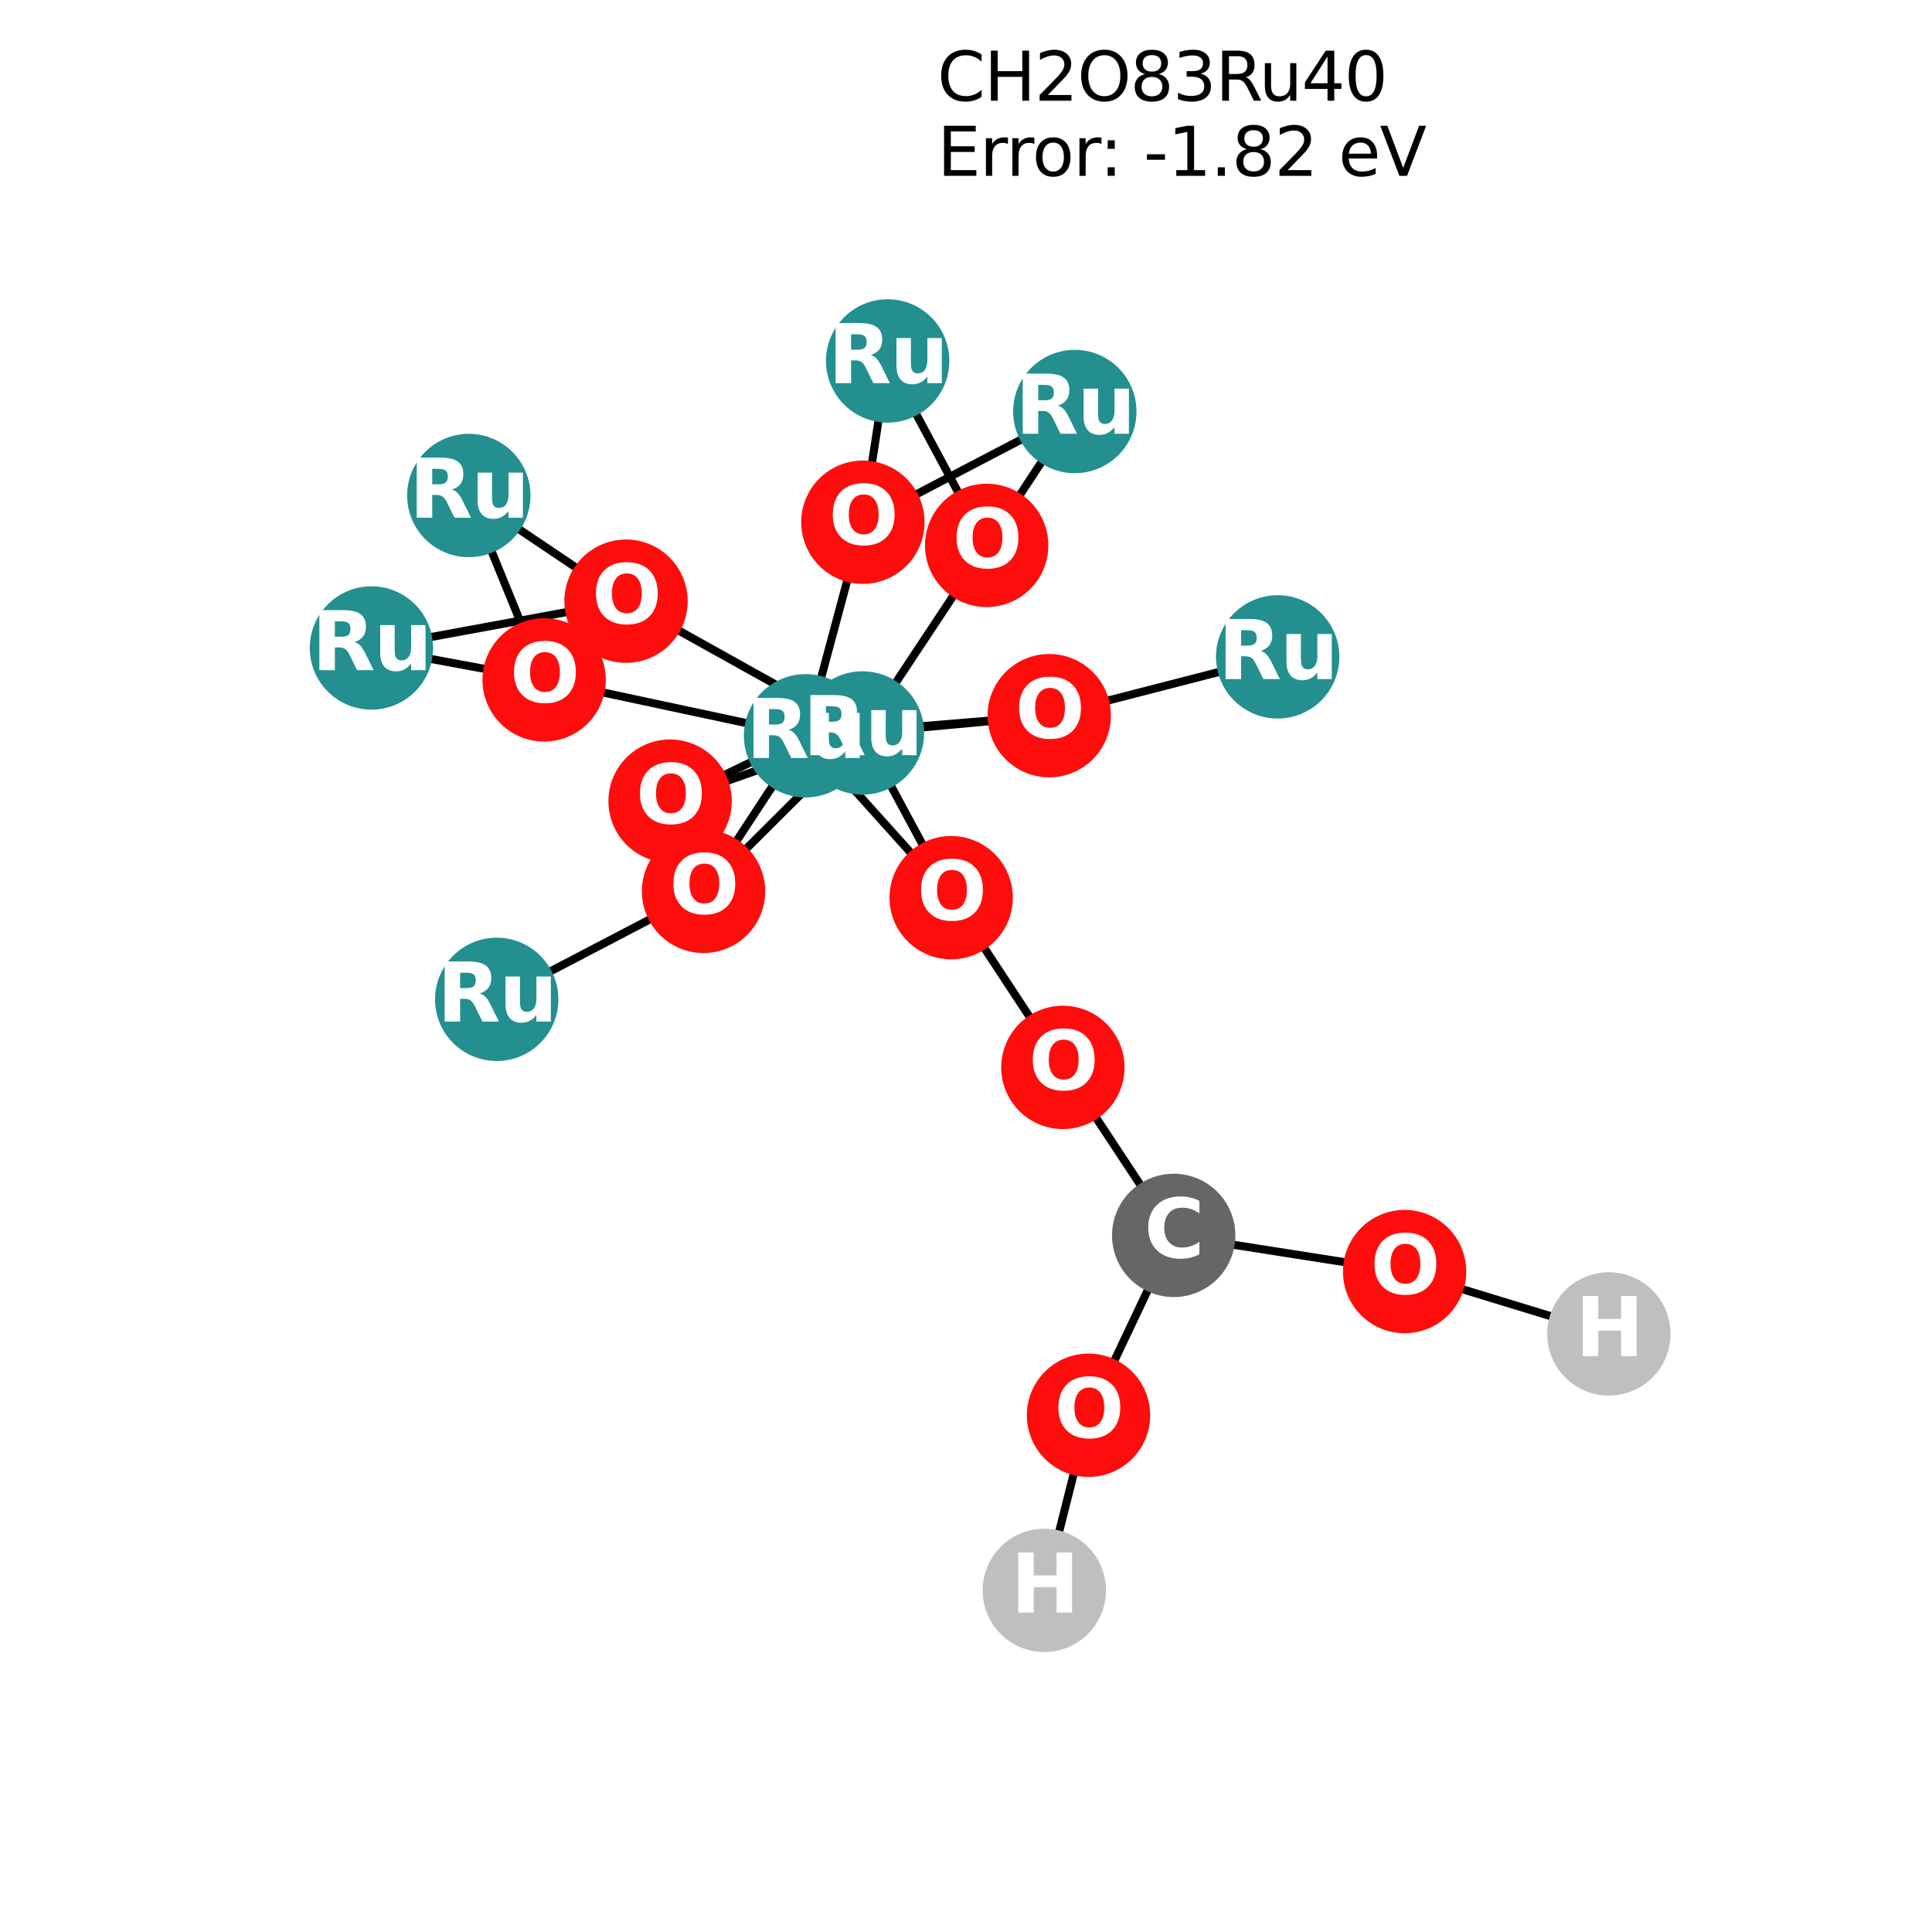 <?xml version="1.0" encoding="utf-8" standalone="no"?>
<!DOCTYPE svg PUBLIC "-//W3C//DTD SVG 1.1//EN"
  "http://www.w3.org/Graphics/SVG/1.1/DTD/svg11.dtd">
<svg xmlns:xlink="http://www.w3.org/1999/xlink" width="288pt" height="288pt" viewBox="0 0 288 288" xmlns="http://www.w3.org/2000/svg" version="1.1">
 <defs>
  <style type="text/css">*{stroke-linejoin: round; stroke-linecap: butt}</style>
 </defs>
 <g id="figure_1">
  <g id="patch_1">
   <path d="M 0 288 
L 288 288 
L 288 0 
L 0 0 
z
" style="fill: #ffffff"/>
  </g>
  <g id="axes_1">
   <g id="LineCollection_1">
    <path d="M 156.406 106.683 
L 190.46 97.917 
" clip-path="url(#pe92fa1f21a)" style="fill: none; stroke: #000000; stroke-width: 1.2"/>
    <path d="M 156.406 106.683 
L 128.568 109.262 
" clip-path="url(#pe92fa1f21a)" style="fill: none; stroke: #000000; stroke-width: 1.2"/>
    <path d="M 156.406 106.683 
L 120.084 109.68 
" clip-path="url(#pe92fa1f21a)" style="fill: none; stroke: #000000; stroke-width: 1.2"/>
    <path d="M 160.219 61.344 
L 147.081 81.302 
" clip-path="url(#pe92fa1f21a)" style="fill: none; stroke: #000000; stroke-width: 1.2"/>
    <path d="M 160.219 61.344 
L 128.628 77.846 
" clip-path="url(#pe92fa1f21a)" style="fill: none; stroke: #000000; stroke-width: 1.2"/>
    <path d="M 99.889 119.423 
L 128.568 109.262 
" clip-path="url(#pe92fa1f21a)" style="fill: none; stroke: #000000; stroke-width: 1.2"/>
    <path d="M 99.889 119.423 
L 120.084 109.68 
" clip-path="url(#pe92fa1f21a)" style="fill: none; stroke: #000000; stroke-width: 1.2"/>
    <path d="M 69.883 73.863 
L 93.32 89.617 
" clip-path="url(#pe92fa1f21a)" style="fill: none; stroke: #000000; stroke-width: 1.2"/>
    <path d="M 69.883 73.863 
L 81.111 101.349 
" clip-path="url(#pe92fa1f21a)" style="fill: none; stroke: #000000; stroke-width: 1.2"/>
    <path d="M 93.32 89.617 
L 128.568 109.262 
" clip-path="url(#pe92fa1f21a)" style="fill: none; stroke: #000000; stroke-width: 1.2"/>
    <path d="M 93.32 89.617 
L 55.369 96.593 
" clip-path="url(#pe92fa1f21a)" style="fill: none; stroke: #000000; stroke-width: 1.2"/>
    <path d="M 128.568 109.262 
L 147.081 81.302 
" clip-path="url(#pe92fa1f21a)" style="fill: none; stroke: #000000; stroke-width: 1.2"/>
    <path d="M 128.568 109.262 
L 104.873 132.872 
" clip-path="url(#pe92fa1f21a)" style="fill: none; stroke: #000000; stroke-width: 1.2"/>
    <path d="M 128.568 109.262 
L 141.789 133.812 
" clip-path="url(#pe92fa1f21a)" style="fill: none; stroke: #000000; stroke-width: 1.2"/>
    <path d="M 132.323 53.804 
L 147.081 81.302 
" clip-path="url(#pe92fa1f21a)" style="fill: none; stroke: #000000; stroke-width: 1.2"/>
    <path d="M 132.323 53.804 
L 128.628 77.846 
" clip-path="url(#pe92fa1f21a)" style="fill: none; stroke: #000000; stroke-width: 1.2"/>
    <path d="M 128.628 77.846 
L 120.084 109.68 
" clip-path="url(#pe92fa1f21a)" style="fill: none; stroke: #000000; stroke-width: 1.2"/>
    <path d="M 74.045 148.973 
L 104.873 132.872 
" clip-path="url(#pe92fa1f21a)" style="fill: none; stroke: #000000; stroke-width: 1.2"/>
    <path d="M 55.369 96.593 
L 81.111 101.349 
" clip-path="url(#pe92fa1f21a)" style="fill: none; stroke: #000000; stroke-width: 1.2"/>
    <path d="M 120.084 109.68 
L 104.873 132.872 
" clip-path="url(#pe92fa1f21a)" style="fill: none; stroke: #000000; stroke-width: 1.2"/>
    <path d="M 120.084 109.68 
L 141.789 133.812 
" clip-path="url(#pe92fa1f21a)" style="fill: none; stroke: #000000; stroke-width: 1.2"/>
    <path d="M 120.084 109.68 
L 81.111 101.349 
" clip-path="url(#pe92fa1f21a)" style="fill: none; stroke: #000000; stroke-width: 1.2"/>
    <path d="M 141.789 133.812 
L 158.443 159.117 
" clip-path="url(#pe92fa1f21a)" style="fill: none; stroke: #000000; stroke-width: 1.2"/>
    <path d="M 158.443 159.117 
L 174.961 184.159 
" clip-path="url(#pe92fa1f21a)" style="fill: none; stroke: #000000; stroke-width: 1.2"/>
    <path d="M 174.961 184.159 
L 162.262 210.972 
" clip-path="url(#pe92fa1f21a)" style="fill: none; stroke: #000000; stroke-width: 1.2"/>
    <path d="M 174.961 184.159 
L 209.382 189.553 
" clip-path="url(#pe92fa1f21a)" style="fill: none; stroke: #000000; stroke-width: 1.2"/>
    <path d="M 162.262 210.972 
L 155.676 237.076 
" clip-path="url(#pe92fa1f21a)" style="fill: none; stroke: #000000; stroke-width: 1.2"/>
    <path d="M 209.382 189.553 
L 239.831 198.845 
" clip-path="url(#pe92fa1f21a)" style="fill: none; stroke: #000000; stroke-width: 1.2"/>
   </g>
   <g id="PathCollection_1">
    <defs>
     <path id="C0_0_97d399ef5d" d="M 0 8.944 
C 2.372 8.944 4.647 8.002 6.325 6.325 
C 8.002 4.647 8.944 2.372 8.944 -0 
C 8.944 -2.372 8.002 -4.647 6.325 -6.325 
C 4.647 -8.002 2.372 -8.944 0 -8.944 
C -2.372 -8.944 -4.647 -8.002 -6.325 -6.325 
C -8.002 -4.647 -8.944 -2.372 -8.944 0 
C -8.944 2.372 -8.002 4.647 -6.325 6.325 
C -4.647 8.002 -2.372 8.944 0 8.944 
z
"/>
    </defs>
    <g clip-path="url(#pe92fa1f21a)">
     <use xlink:href="#C0_0_97d399ef5d" x="156.406" y="106.683" style="fill: #ff0d0d; stroke: #ff0d0d; stroke-width: 0.5"/>
    </g>
    <g clip-path="url(#pe92fa1f21a)">
     <use xlink:href="#C0_0_97d399ef5d" x="160.219" y="61.344" style="fill: #248f8f; stroke: #248f8f; stroke-width: 0.5"/>
    </g>
    <g clip-path="url(#pe92fa1f21a)">
     <use xlink:href="#C0_0_97d399ef5d" x="99.889" y="119.423" style="fill: #ff0d0d; stroke: #ff0d0d; stroke-width: 0.5"/>
    </g>
    <g clip-path="url(#pe92fa1f21a)">
     <use xlink:href="#C0_0_97d399ef5d" x="190.46" y="97.917" style="fill: #248f8f; stroke: #248f8f; stroke-width: 0.5"/>
    </g>
    <g clip-path="url(#pe92fa1f21a)">
     <use xlink:href="#C0_0_97d399ef5d" x="69.883" y="73.863" style="fill: #248f8f; stroke: #248f8f; stroke-width: 0.5"/>
    </g>
    <g clip-path="url(#pe92fa1f21a)">
     <use xlink:href="#C0_0_97d399ef5d" x="93.32" y="89.617" style="fill: #ff0d0d; stroke: #ff0d0d; stroke-width: 0.5"/>
    </g>
    <g clip-path="url(#pe92fa1f21a)">
     <use xlink:href="#C0_0_97d399ef5d" x="128.568" y="109.262" style="fill: #248f8f; stroke: #248f8f; stroke-width: 0.5"/>
    </g>
    <g clip-path="url(#pe92fa1f21a)">
     <use xlink:href="#C0_0_97d399ef5d" x="132.323" y="53.804" style="fill: #248f8f; stroke: #248f8f; stroke-width: 0.5"/>
    </g>
    <g clip-path="url(#pe92fa1f21a)">
     <use xlink:href="#C0_0_97d399ef5d" x="128.628" y="77.846" style="fill: #ff0d0d; stroke: #ff0d0d; stroke-width: 0.5"/>
    </g>
    <g clip-path="url(#pe92fa1f21a)">
     <use xlink:href="#C0_0_97d399ef5d" x="74.045" y="148.973" style="fill: #248f8f; stroke: #248f8f; stroke-width: 0.5"/>
    </g>
    <g clip-path="url(#pe92fa1f21a)">
     <use xlink:href="#C0_0_97d399ef5d" x="55.369" y="96.593" style="fill: #248f8f; stroke: #248f8f; stroke-width: 0.5"/>
    </g>
    <g clip-path="url(#pe92fa1f21a)">
     <use xlink:href="#C0_0_97d399ef5d" x="120.084" y="109.68" style="fill: #248f8f; stroke: #248f8f; stroke-width: 0.5"/>
    </g>
    <g clip-path="url(#pe92fa1f21a)">
     <use xlink:href="#C0_0_97d399ef5d" x="104.873" y="132.872" style="fill: #ff0d0d; stroke: #ff0d0d; stroke-width: 0.5"/>
    </g>
    <g clip-path="url(#pe92fa1f21a)">
     <use xlink:href="#C0_0_97d399ef5d" x="141.789" y="133.812" style="fill: #ff0d0d; stroke: #ff0d0d; stroke-width: 0.5"/>
    </g>
    <g clip-path="url(#pe92fa1f21a)">
     <use xlink:href="#C0_0_97d399ef5d" x="147.081" y="81.302" style="fill: #ff0d0d; stroke: #ff0d0d; stroke-width: 0.5"/>
    </g>
    <g clip-path="url(#pe92fa1f21a)">
     <use xlink:href="#C0_0_97d399ef5d" x="81.111" y="101.349" style="fill: #ff0d0d; stroke: #ff0d0d; stroke-width: 0.5"/>
    </g>
    <g clip-path="url(#pe92fa1f21a)">
     <use xlink:href="#C0_0_97d399ef5d" x="158.443" y="159.117" style="fill: #ff0d0d; stroke: #ff0d0d; stroke-width: 0.5"/>
    </g>
    <g clip-path="url(#pe92fa1f21a)">
     <use xlink:href="#C0_0_97d399ef5d" x="174.961" y="184.159" style="fill: #666666; stroke: #666666; stroke-width: 0.5"/>
    </g>
    <g clip-path="url(#pe92fa1f21a)">
     <use xlink:href="#C0_0_97d399ef5d" x="162.262" y="210.972" style="fill: #ff0d0d; stroke: #ff0d0d; stroke-width: 0.5"/>
    </g>
    <g clip-path="url(#pe92fa1f21a)">
     <use xlink:href="#C0_0_97d399ef5d" x="155.676" y="237.076" style="fill: #bfbfbf; stroke: #bfbfbf; stroke-width: 0.5"/>
    </g>
    <g clip-path="url(#pe92fa1f21a)">
     <use xlink:href="#C0_0_97d399ef5d" x="209.382" y="189.553" style="fill: #ff0d0d; stroke: #ff0d0d; stroke-width: 0.5"/>
    </g>
    <g clip-path="url(#pe92fa1f21a)">
     <use xlink:href="#C0_0_97d399ef5d" x="239.831" y="198.845" style="fill: #bfbfbf; stroke: #bfbfbf; stroke-width: 0.5"/>
    </g>
   </g>
   <g id="text_1">
    <g clip-path="url(#pe92fa1f21a)">
     <!-- O -->
     <g style="fill: #ffffff" transform="translate(151.305 109.994) scale(0.12 -0.12)">
      <defs>
       <path id="DejaVuSans-Bold-4f" d="M 2719 3878 
Q 2169 3878 1866 3472 
Q 1563 3066 1563 2328 
Q 1563 1594 1866 1187 
Q 2169 781 2719 781 
Q 3272 781 3575 1187 
Q 3878 1594 3878 2328 
Q 3878 3066 3575 3472 
Q 3272 3878 2719 3878 
z
M 2719 4750 
Q 3844 4750 4481 4106 
Q 5119 3463 5119 2328 
Q 5119 1197 4481 553 
Q 3844 -91 2719 -91 
Q 1597 -91 958 553 
Q 319 1197 319 2328 
Q 319 3463 958 4106 
Q 1597 4750 2719 4750 
z
" transform="scale(0.016)"/>
      </defs>
      <use xlink:href="#DejaVuSans-Bold-4f"/>
     </g>
    </g>
   </g>
   <g id="text_2">
    <g clip-path="url(#pe92fa1f21a)">
     <!-- Ru -->
     <g style="fill: #ffffff" transform="translate(151.328 64.655) scale(0.12 -0.12)">
      <defs>
       <path id="DejaVuSans-Bold-52" d="M 2297 2597 
Q 2675 2597 2839 2737 
Q 3003 2878 3003 3200 
Q 3003 3519 2839 3656 
Q 2675 3794 2297 3794 
L 1791 3794 
L 1791 2597 
L 2297 2597 
z
M 1791 1766 
L 1791 0 
L 588 0 
L 588 4666 
L 2425 4666 
Q 3347 4666 3776 4356 
Q 4206 4047 4206 3378 
Q 4206 2916 3982 2619 
Q 3759 2322 3309 2181 
Q 3556 2125 3751 1926 
Q 3947 1728 4147 1325 
L 4800 0 
L 3519 0 
L 2950 1159 
Q 2778 1509 2601 1637 
Q 2425 1766 2131 1766 
L 1791 1766 
z
" transform="scale(0.016)"/>
       <path id="DejaVuSans-Bold-75" d="M 500 1363 
L 500 3500 
L 1625 3500 
L 1625 3150 
Q 1625 2866 1622 2436 
Q 1619 2006 1619 1863 
Q 1619 1441 1641 1255 
Q 1663 1069 1716 984 
Q 1784 875 1895 815 
Q 2006 756 2150 756 
Q 2500 756 2700 1025 
Q 2900 1294 2900 1772 
L 2900 3500 
L 4019 3500 
L 4019 0 
L 2900 0 
L 2900 506 
Q 2647 200 2364 54 
Q 2081 -91 1741 -91 
Q 1134 -91 817 281 
Q 500 653 500 1363 
z
" transform="scale(0.016)"/>
      </defs>
      <use xlink:href="#DejaVuSans-Bold-52"/>
      <use xlink:href="#DejaVuSans-Bold-75" transform="translate(77.002 0)"/>
     </g>
    </g>
   </g>
   <g id="text_3">
    <g clip-path="url(#pe92fa1f21a)">
     <!-- O -->
     <g style="fill: #ffffff" transform="translate(94.788 122.735) scale(0.12 -0.12)">
      <use xlink:href="#DejaVuSans-Bold-4f"/>
     </g>
    </g>
   </g>
   <g id="text_4">
    <g clip-path="url(#pe92fa1f21a)">
     <!-- Ru -->
     <g style="fill: #ffffff" transform="translate(181.569 101.228) scale(0.12 -0.12)">
      <use xlink:href="#DejaVuSans-Bold-52"/>
      <use xlink:href="#DejaVuSans-Bold-75" transform="translate(77.002 0)"/>
     </g>
    </g>
   </g>
   <g id="text_5">
    <g clip-path="url(#pe92fa1f21a)">
     <!-- Ru -->
     <g style="fill: #ffffff" transform="translate(60.992 77.175) scale(0.12 -0.12)">
      <use xlink:href="#DejaVuSans-Bold-52"/>
      <use xlink:href="#DejaVuSans-Bold-75" transform="translate(77.002 0)"/>
     </g>
    </g>
   </g>
   <g id="text_6">
    <g clip-path="url(#pe92fa1f21a)">
     <!-- O -->
     <g style="fill: #ffffff" transform="translate(88.219 92.928) scale(0.12 -0.12)">
      <use xlink:href="#DejaVuSans-Bold-4f"/>
     </g>
    </g>
   </g>
   <g id="text_7">
    <g clip-path="url(#pe92fa1f21a)">
     <!-- Ru -->
     <g style="fill: #ffffff" transform="translate(119.677 112.573) scale(0.12 -0.12)">
      <use xlink:href="#DejaVuSans-Bold-52"/>
      <use xlink:href="#DejaVuSans-Bold-75" transform="translate(77.002 0)"/>
     </g>
    </g>
   </g>
   <g id="text_8">
    <g clip-path="url(#pe92fa1f21a)">
     <!-- Ru -->
     <g style="fill: #ffffff" transform="translate(123.432 57.115) scale(0.12 -0.12)">
      <use xlink:href="#DejaVuSans-Bold-52"/>
      <use xlink:href="#DejaVuSans-Bold-75" transform="translate(77.002 0)"/>
     </g>
    </g>
   </g>
   <g id="text_9">
    <g clip-path="url(#pe92fa1f21a)">
     <!-- O -->
     <g style="fill: #ffffff" transform="translate(123.527 81.157) scale(0.12 -0.12)">
      <use xlink:href="#DejaVuSans-Bold-4f"/>
     </g>
    </g>
   </g>
   <g id="text_10">
    <g clip-path="url(#pe92fa1f21a)">
     <!-- Ru -->
     <g style="fill: #ffffff" transform="translate(65.154 152.284) scale(0.12 -0.12)">
      <use xlink:href="#DejaVuSans-Bold-52"/>
      <use xlink:href="#DejaVuSans-Bold-75" transform="translate(77.002 0)"/>
     </g>
    </g>
   </g>
   <g id="text_11">
    <g clip-path="url(#pe92fa1f21a)">
     <!-- Ru -->
     <g style="fill: #ffffff" transform="translate(46.477 99.904) scale(0.12 -0.12)">
      <use xlink:href="#DejaVuSans-Bold-52"/>
      <use xlink:href="#DejaVuSans-Bold-75" transform="translate(77.002 0)"/>
     </g>
    </g>
   </g>
   <g id="text_12">
    <g clip-path="url(#pe92fa1f21a)">
     <!-- Ru -->
     <g style="fill: #ffffff" transform="translate(111.193 112.991) scale(0.12 -0.12)">
      <use xlink:href="#DejaVuSans-Bold-52"/>
      <use xlink:href="#DejaVuSans-Bold-75" transform="translate(77.002 0)"/>
     </g>
    </g>
   </g>
   <g id="text_13">
    <g clip-path="url(#pe92fa1f21a)">
     <!-- O -->
     <g style="fill: #ffffff" transform="translate(99.772 136.183) scale(0.12 -0.12)">
      <use xlink:href="#DejaVuSans-Bold-4f"/>
     </g>
    </g>
   </g>
   <g id="text_14">
    <g clip-path="url(#pe92fa1f21a)">
     <!-- O -->
     <g style="fill: #ffffff" transform="translate(136.688 137.123) scale(0.12 -0.12)">
      <use xlink:href="#DejaVuSans-Bold-4f"/>
     </g>
    </g>
   </g>
   <g id="text_15">
    <g clip-path="url(#pe92fa1f21a)">
     <!-- O -->
     <g style="fill: #ffffff" transform="translate(141.98 84.613) scale(0.12 -0.12)">
      <use xlink:href="#DejaVuSans-Bold-4f"/>
     </g>
    </g>
   </g>
   <g id="text_16">
    <g clip-path="url(#pe92fa1f21a)">
     <!-- O -->
     <g style="fill: #ffffff" transform="translate(76.01 104.66) scale(0.12 -0.12)">
      <use xlink:href="#DejaVuSans-Bold-4f"/>
     </g>
    </g>
   </g>
   <g id="text_17">
    <g clip-path="url(#pe92fa1f21a)">
     <!-- O -->
     <g style="fill: #ffffff" transform="translate(153.342 162.428) scale(0.12 -0.12)">
      <use xlink:href="#DejaVuSans-Bold-4f"/>
     </g>
    </g>
   </g>
   <g id="text_18">
    <g clip-path="url(#pe92fa1f21a)">
     <!-- C -->
     <g style="fill: #ffffff" transform="translate(170.557 187.47) scale(0.12 -0.12)">
      <defs>
       <path id="DejaVuSans-Bold-43" d="M 4288 256 
Q 3956 84 3597 -3 
Q 3238 -91 2847 -91 
Q 1681 -91 1000 561 
Q 319 1213 319 2328 
Q 319 3447 1000 4098 
Q 1681 4750 2847 4750 
Q 3238 4750 3597 4662 
Q 3956 4575 4288 4403 
L 4288 3438 
Q 3953 3666 3628 3772 
Q 3303 3878 2944 3878 
Q 2300 3878 1931 3465 
Q 1563 3053 1563 2328 
Q 1563 1606 1931 1193 
Q 2300 781 2944 781 
Q 3303 781 3628 887 
Q 3953 994 4288 1222 
L 4288 256 
z
" transform="scale(0.016)"/>
      </defs>
      <use xlink:href="#DejaVuSans-Bold-43"/>
     </g>
    </g>
   </g>
   <g id="text_19">
    <g clip-path="url(#pe92fa1f21a)">
     <!-- O -->
     <g style="fill: #ffffff" transform="translate(157.161 214.283) scale(0.12 -0.12)">
      <use xlink:href="#DejaVuSans-Bold-4f"/>
     </g>
    </g>
   </g>
   <g id="text_20">
    <g clip-path="url(#pe92fa1f21a)">
     <!-- H -->
     <g style="fill: #ffffff" transform="translate(150.655 240.388) scale(0.12 -0.12)">
      <defs>
       <path id="DejaVuSans-Bold-48" d="M 588 4666 
L 1791 4666 
L 1791 2888 
L 3566 2888 
L 3566 4666 
L 4769 4666 
L 4769 0 
L 3566 0 
L 3566 1978 
L 1791 1978 
L 1791 0 
L 588 0 
L 588 4666 
z
" transform="scale(0.016)"/>
      </defs>
      <use xlink:href="#DejaVuSans-Bold-48"/>
     </g>
    </g>
   </g>
   <g id="text_21">
    <g clip-path="url(#pe92fa1f21a)">
     <!-- O -->
     <g style="fill: #ffffff" transform="translate(204.281 192.864) scale(0.12 -0.12)">
      <use xlink:href="#DejaVuSans-Bold-4f"/>
     </g>
    </g>
   </g>
   <g id="text_22">
    <g clip-path="url(#pe92fa1f21a)">
     <!-- H -->
     <g style="fill: #ffffff" transform="translate(234.81 202.156) scale(0.12 -0.12)">
      <use xlink:href="#DejaVuSans-Bold-48"/>
     </g>
    </g>
   </g>
   <g id="text_23">
    <!-- CH2O83Ru40 -->
    <g transform="translate(139.725 15.012) scale(0.1 -0.1)">
     <defs>
      <path id="DejaVuSans-43" d="M 4122 4306 
L 4122 3641 
Q 3803 3938 3442 4084 
Q 3081 4231 2675 4231 
Q 1875 4231 1450 3742 
Q 1025 3253 1025 2328 
Q 1025 1406 1450 917 
Q 1875 428 2675 428 
Q 3081 428 3442 575 
Q 3803 722 4122 1019 
L 4122 359 
Q 3791 134 3420 21 
Q 3050 -91 2638 -91 
Q 1578 -91 968 557 
Q 359 1206 359 2328 
Q 359 3453 968 4101 
Q 1578 4750 2638 4750 
Q 3056 4750 3426 4639 
Q 3797 4528 4122 4306 
z
" transform="scale(0.016)"/>
      <path id="DejaVuSans-48" d="M 628 4666 
L 1259 4666 
L 1259 2753 
L 3553 2753 
L 3553 4666 
L 4184 4666 
L 4184 0 
L 3553 0 
L 3553 2222 
L 1259 2222 
L 1259 0 
L 628 0 
L 628 4666 
z
" transform="scale(0.016)"/>
      <path id="DejaVuSans-32" d="M 1228 531 
L 3431 531 
L 3431 0 
L 469 0 
L 469 531 
Q 828 903 1448 1529 
Q 2069 2156 2228 2338 
Q 2531 2678 2651 2914 
Q 2772 3150 2772 3378 
Q 2772 3750 2511 3984 
Q 2250 4219 1831 4219 
Q 1534 4219 1204 4116 
Q 875 4013 500 3803 
L 500 4441 
Q 881 4594 1212 4672 
Q 1544 4750 1819 4750 
Q 2544 4750 2975 4387 
Q 3406 4025 3406 3419 
Q 3406 3131 3298 2873 
Q 3191 2616 2906 2266 
Q 2828 2175 2409 1742 
Q 1991 1309 1228 531 
z
" transform="scale(0.016)"/>
      <path id="DejaVuSans-4f" d="M 2522 4238 
Q 1834 4238 1429 3725 
Q 1025 3213 1025 2328 
Q 1025 1447 1429 934 
Q 1834 422 2522 422 
Q 3209 422 3611 934 
Q 4013 1447 4013 2328 
Q 4013 3213 3611 3725 
Q 3209 4238 2522 4238 
z
M 2522 4750 
Q 3503 4750 4090 4092 
Q 4678 3434 4678 2328 
Q 4678 1225 4090 567 
Q 3503 -91 2522 -91 
Q 1538 -91 948 565 
Q 359 1222 359 2328 
Q 359 3434 948 4092 
Q 1538 4750 2522 4750 
z
" transform="scale(0.016)"/>
      <path id="DejaVuSans-38" d="M 2034 2216 
Q 1584 2216 1326 1975 
Q 1069 1734 1069 1313 
Q 1069 891 1326 650 
Q 1584 409 2034 409 
Q 2484 409 2743 651 
Q 3003 894 3003 1313 
Q 3003 1734 2745 1975 
Q 2488 2216 2034 2216 
z
M 1403 2484 
Q 997 2584 770 2862 
Q 544 3141 544 3541 
Q 544 4100 942 4425 
Q 1341 4750 2034 4750 
Q 2731 4750 3128 4425 
Q 3525 4100 3525 3541 
Q 3525 3141 3298 2862 
Q 3072 2584 2669 2484 
Q 3125 2378 3379 2068 
Q 3634 1759 3634 1313 
Q 3634 634 3220 271 
Q 2806 -91 2034 -91 
Q 1263 -91 848 271 
Q 434 634 434 1313 
Q 434 1759 690 2068 
Q 947 2378 1403 2484 
z
M 1172 3481 
Q 1172 3119 1398 2916 
Q 1625 2713 2034 2713 
Q 2441 2713 2670 2916 
Q 2900 3119 2900 3481 
Q 2900 3844 2670 4047 
Q 2441 4250 2034 4250 
Q 1625 4250 1398 4047 
Q 1172 3844 1172 3481 
z
" transform="scale(0.016)"/>
      <path id="DejaVuSans-33" d="M 2597 2516 
Q 3050 2419 3304 2112 
Q 3559 1806 3559 1356 
Q 3559 666 3084 287 
Q 2609 -91 1734 -91 
Q 1441 -91 1130 -33 
Q 819 25 488 141 
L 488 750 
Q 750 597 1062 519 
Q 1375 441 1716 441 
Q 2309 441 2620 675 
Q 2931 909 2931 1356 
Q 2931 1769 2642 2001 
Q 2353 2234 1838 2234 
L 1294 2234 
L 1294 2753 
L 1863 2753 
Q 2328 2753 2575 2939 
Q 2822 3125 2822 3475 
Q 2822 3834 2567 4026 
Q 2313 4219 1838 4219 
Q 1578 4219 1281 4162 
Q 984 4106 628 3988 
L 628 4550 
Q 988 4650 1302 4700 
Q 1616 4750 1894 4750 
Q 2613 4750 3031 4423 
Q 3450 4097 3450 3541 
Q 3450 3153 3228 2886 
Q 3006 2619 2597 2516 
z
" transform="scale(0.016)"/>
      <path id="DejaVuSans-52" d="M 2841 2188 
Q 3044 2119 3236 1894 
Q 3428 1669 3622 1275 
L 4263 0 
L 3584 0 
L 2988 1197 
Q 2756 1666 2539 1819 
Q 2322 1972 1947 1972 
L 1259 1972 
L 1259 0 
L 628 0 
L 628 4666 
L 2053 4666 
Q 2853 4666 3247 4331 
Q 3641 3997 3641 3322 
Q 3641 2881 3436 2590 
Q 3231 2300 2841 2188 
z
M 1259 4147 
L 1259 2491 
L 2053 2491 
Q 2509 2491 2742 2702 
Q 2975 2913 2975 3322 
Q 2975 3731 2742 3939 
Q 2509 4147 2053 4147 
L 1259 4147 
z
" transform="scale(0.016)"/>
      <path id="DejaVuSans-75" d="M 544 1381 
L 544 3500 
L 1119 3500 
L 1119 1403 
Q 1119 906 1312 657 
Q 1506 409 1894 409 
Q 2359 409 2629 706 
Q 2900 1003 2900 1516 
L 2900 3500 
L 3475 3500 
L 3475 0 
L 2900 0 
L 2900 538 
Q 2691 219 2414 64 
Q 2138 -91 1772 -91 
Q 1169 -91 856 284 
Q 544 659 544 1381 
z
M 1991 3584 
L 1991 3584 
z
" transform="scale(0.016)"/>
      <path id="DejaVuSans-34" d="M 2419 4116 
L 825 1625 
L 2419 1625 
L 2419 4116 
z
M 2253 4666 
L 3047 4666 
L 3047 1625 
L 3713 1625 
L 3713 1100 
L 3047 1100 
L 3047 0 
L 2419 0 
L 2419 1100 
L 313 1100 
L 313 1709 
L 2253 4666 
z
" transform="scale(0.016)"/>
      <path id="DejaVuSans-30" d="M 2034 4250 
Q 1547 4250 1301 3770 
Q 1056 3291 1056 2328 
Q 1056 1369 1301 889 
Q 1547 409 2034 409 
Q 2525 409 2770 889 
Q 3016 1369 3016 2328 
Q 3016 3291 2770 3770 
Q 2525 4250 2034 4250 
z
M 2034 4750 
Q 2819 4750 3233 4129 
Q 3647 3509 3647 2328 
Q 3647 1150 3233 529 
Q 2819 -91 2034 -91 
Q 1250 -91 836 529 
Q 422 1150 422 2328 
Q 422 3509 836 4129 
Q 1250 4750 2034 4750 
z
" transform="scale(0.016)"/>
     </defs>
     <use xlink:href="#DejaVuSans-43"/>
     <use xlink:href="#DejaVuSans-48" transform="translate(69.824 0)"/>
     <use xlink:href="#DejaVuSans-32" transform="translate(145.02 0)"/>
     <use xlink:href="#DejaVuSans-4f" transform="translate(208.643 0)"/>
     <use xlink:href="#DejaVuSans-38" transform="translate(287.354 0)"/>
     <use xlink:href="#DejaVuSans-33" transform="translate(350.977 0)"/>
     <use xlink:href="#DejaVuSans-52" transform="translate(414.6 0)"/>
     <use xlink:href="#DejaVuSans-75" transform="translate(479.582 0)"/>
     <use xlink:href="#DejaVuSans-34" transform="translate(542.961 0)"/>
     <use xlink:href="#DejaVuSans-30" transform="translate(606.584 0)"/>
    </g>
    <!-- Error: -1.82 eV -->
    <g transform="translate(139.725 26.209) scale(0.1 -0.1)">
     <defs>
      <path id="DejaVuSans-45" d="M 628 4666 
L 3578 4666 
L 3578 4134 
L 1259 4134 
L 1259 2753 
L 3481 2753 
L 3481 2222 
L 1259 2222 
L 1259 531 
L 3634 531 
L 3634 0 
L 628 0 
L 628 4666 
z
" transform="scale(0.016)"/>
      <path id="DejaVuSans-72" d="M 2631 2963 
Q 2534 3019 2420 3045 
Q 2306 3072 2169 3072 
Q 1681 3072 1420 2755 
Q 1159 2438 1159 1844 
L 1159 0 
L 581 0 
L 581 3500 
L 1159 3500 
L 1159 2956 
Q 1341 3275 1631 3429 
Q 1922 3584 2338 3584 
Q 2397 3584 2469 3576 
Q 2541 3569 2628 3553 
L 2631 2963 
z
" transform="scale(0.016)"/>
      <path id="DejaVuSans-6f" d="M 1959 3097 
Q 1497 3097 1228 2736 
Q 959 2375 959 1747 
Q 959 1119 1226 758 
Q 1494 397 1959 397 
Q 2419 397 2687 759 
Q 2956 1122 2956 1747 
Q 2956 2369 2687 2733 
Q 2419 3097 1959 3097 
z
M 1959 3584 
Q 2709 3584 3137 3096 
Q 3566 2609 3566 1747 
Q 3566 888 3137 398 
Q 2709 -91 1959 -91 
Q 1206 -91 779 398 
Q 353 888 353 1747 
Q 353 2609 779 3096 
Q 1206 3584 1959 3584 
z
" transform="scale(0.016)"/>
      <path id="DejaVuSans-3a" d="M 750 794 
L 1409 794 
L 1409 0 
L 750 0 
L 750 794 
z
M 750 3309 
L 1409 3309 
L 1409 2516 
L 750 2516 
L 750 3309 
z
" transform="scale(0.016)"/>
      <path id="DejaVuSans-20" transform="scale(0.016)"/>
      <path id="DejaVuSans-2d" d="M 313 2009 
L 1997 2009 
L 1997 1497 
L 313 1497 
L 313 2009 
z
" transform="scale(0.016)"/>
      <path id="DejaVuSans-31" d="M 794 531 
L 1825 531 
L 1825 4091 
L 703 3866 
L 703 4441 
L 1819 4666 
L 2450 4666 
L 2450 531 
L 3481 531 
L 3481 0 
L 794 0 
L 794 531 
z
" transform="scale(0.016)"/>
      <path id="DejaVuSans-2e" d="M 684 794 
L 1344 794 
L 1344 0 
L 684 0 
L 684 794 
z
" transform="scale(0.016)"/>
      <path id="DejaVuSans-65" d="M 3597 1894 
L 3597 1613 
L 953 1613 
Q 991 1019 1311 708 
Q 1631 397 2203 397 
Q 2534 397 2845 478 
Q 3156 559 3463 722 
L 3463 178 
Q 3153 47 2828 -22 
Q 2503 -91 2169 -91 
Q 1331 -91 842 396 
Q 353 884 353 1716 
Q 353 2575 817 3079 
Q 1281 3584 2069 3584 
Q 2775 3584 3186 3129 
Q 3597 2675 3597 1894 
z
M 3022 2063 
Q 3016 2534 2758 2815 
Q 2500 3097 2075 3097 
Q 1594 3097 1305 2825 
Q 1016 2553 972 2059 
L 3022 2063 
z
" transform="scale(0.016)"/>
      <path id="DejaVuSans-56" d="M 1831 0 
L 50 4666 
L 709 4666 
L 2188 738 
L 3669 4666 
L 4325 4666 
L 2547 0 
L 1831 0 
z
" transform="scale(0.016)"/>
     </defs>
     <use xlink:href="#DejaVuSans-45"/>
     <use xlink:href="#DejaVuSans-72" transform="translate(63.184 0)"/>
     <use xlink:href="#DejaVuSans-72" transform="translate(102.547 0)"/>
     <use xlink:href="#DejaVuSans-6f" transform="translate(141.41 0)"/>
     <use xlink:href="#DejaVuSans-72" transform="translate(202.592 0)"/>
     <use xlink:href="#DejaVuSans-3a" transform="translate(241.955 0)"/>
     <use xlink:href="#DejaVuSans-20" transform="translate(275.646 0)"/>
     <use xlink:href="#DejaVuSans-2d" transform="translate(307.434 0)"/>
     <use xlink:href="#DejaVuSans-31" transform="translate(343.518 0)"/>
     <use xlink:href="#DejaVuSans-2e" transform="translate(407.141 0)"/>
     <use xlink:href="#DejaVuSans-38" transform="translate(438.928 0)"/>
     <use xlink:href="#DejaVuSans-32" transform="translate(502.551 0)"/>
     <use xlink:href="#DejaVuSans-20" transform="translate(566.174 0)"/>
     <use xlink:href="#DejaVuSans-65" transform="translate(597.961 0)"/>
     <use xlink:href="#DejaVuSans-56" transform="translate(659.484 0)"/>
    </g>
   </g>
  </g>
 </g>
 <defs>
  <clipPath id="pe92fa1f21a">
   <rect x="36" y="34.56" width="223.2" height="221.76"/>
  </clipPath>
 </defs>
</svg>

